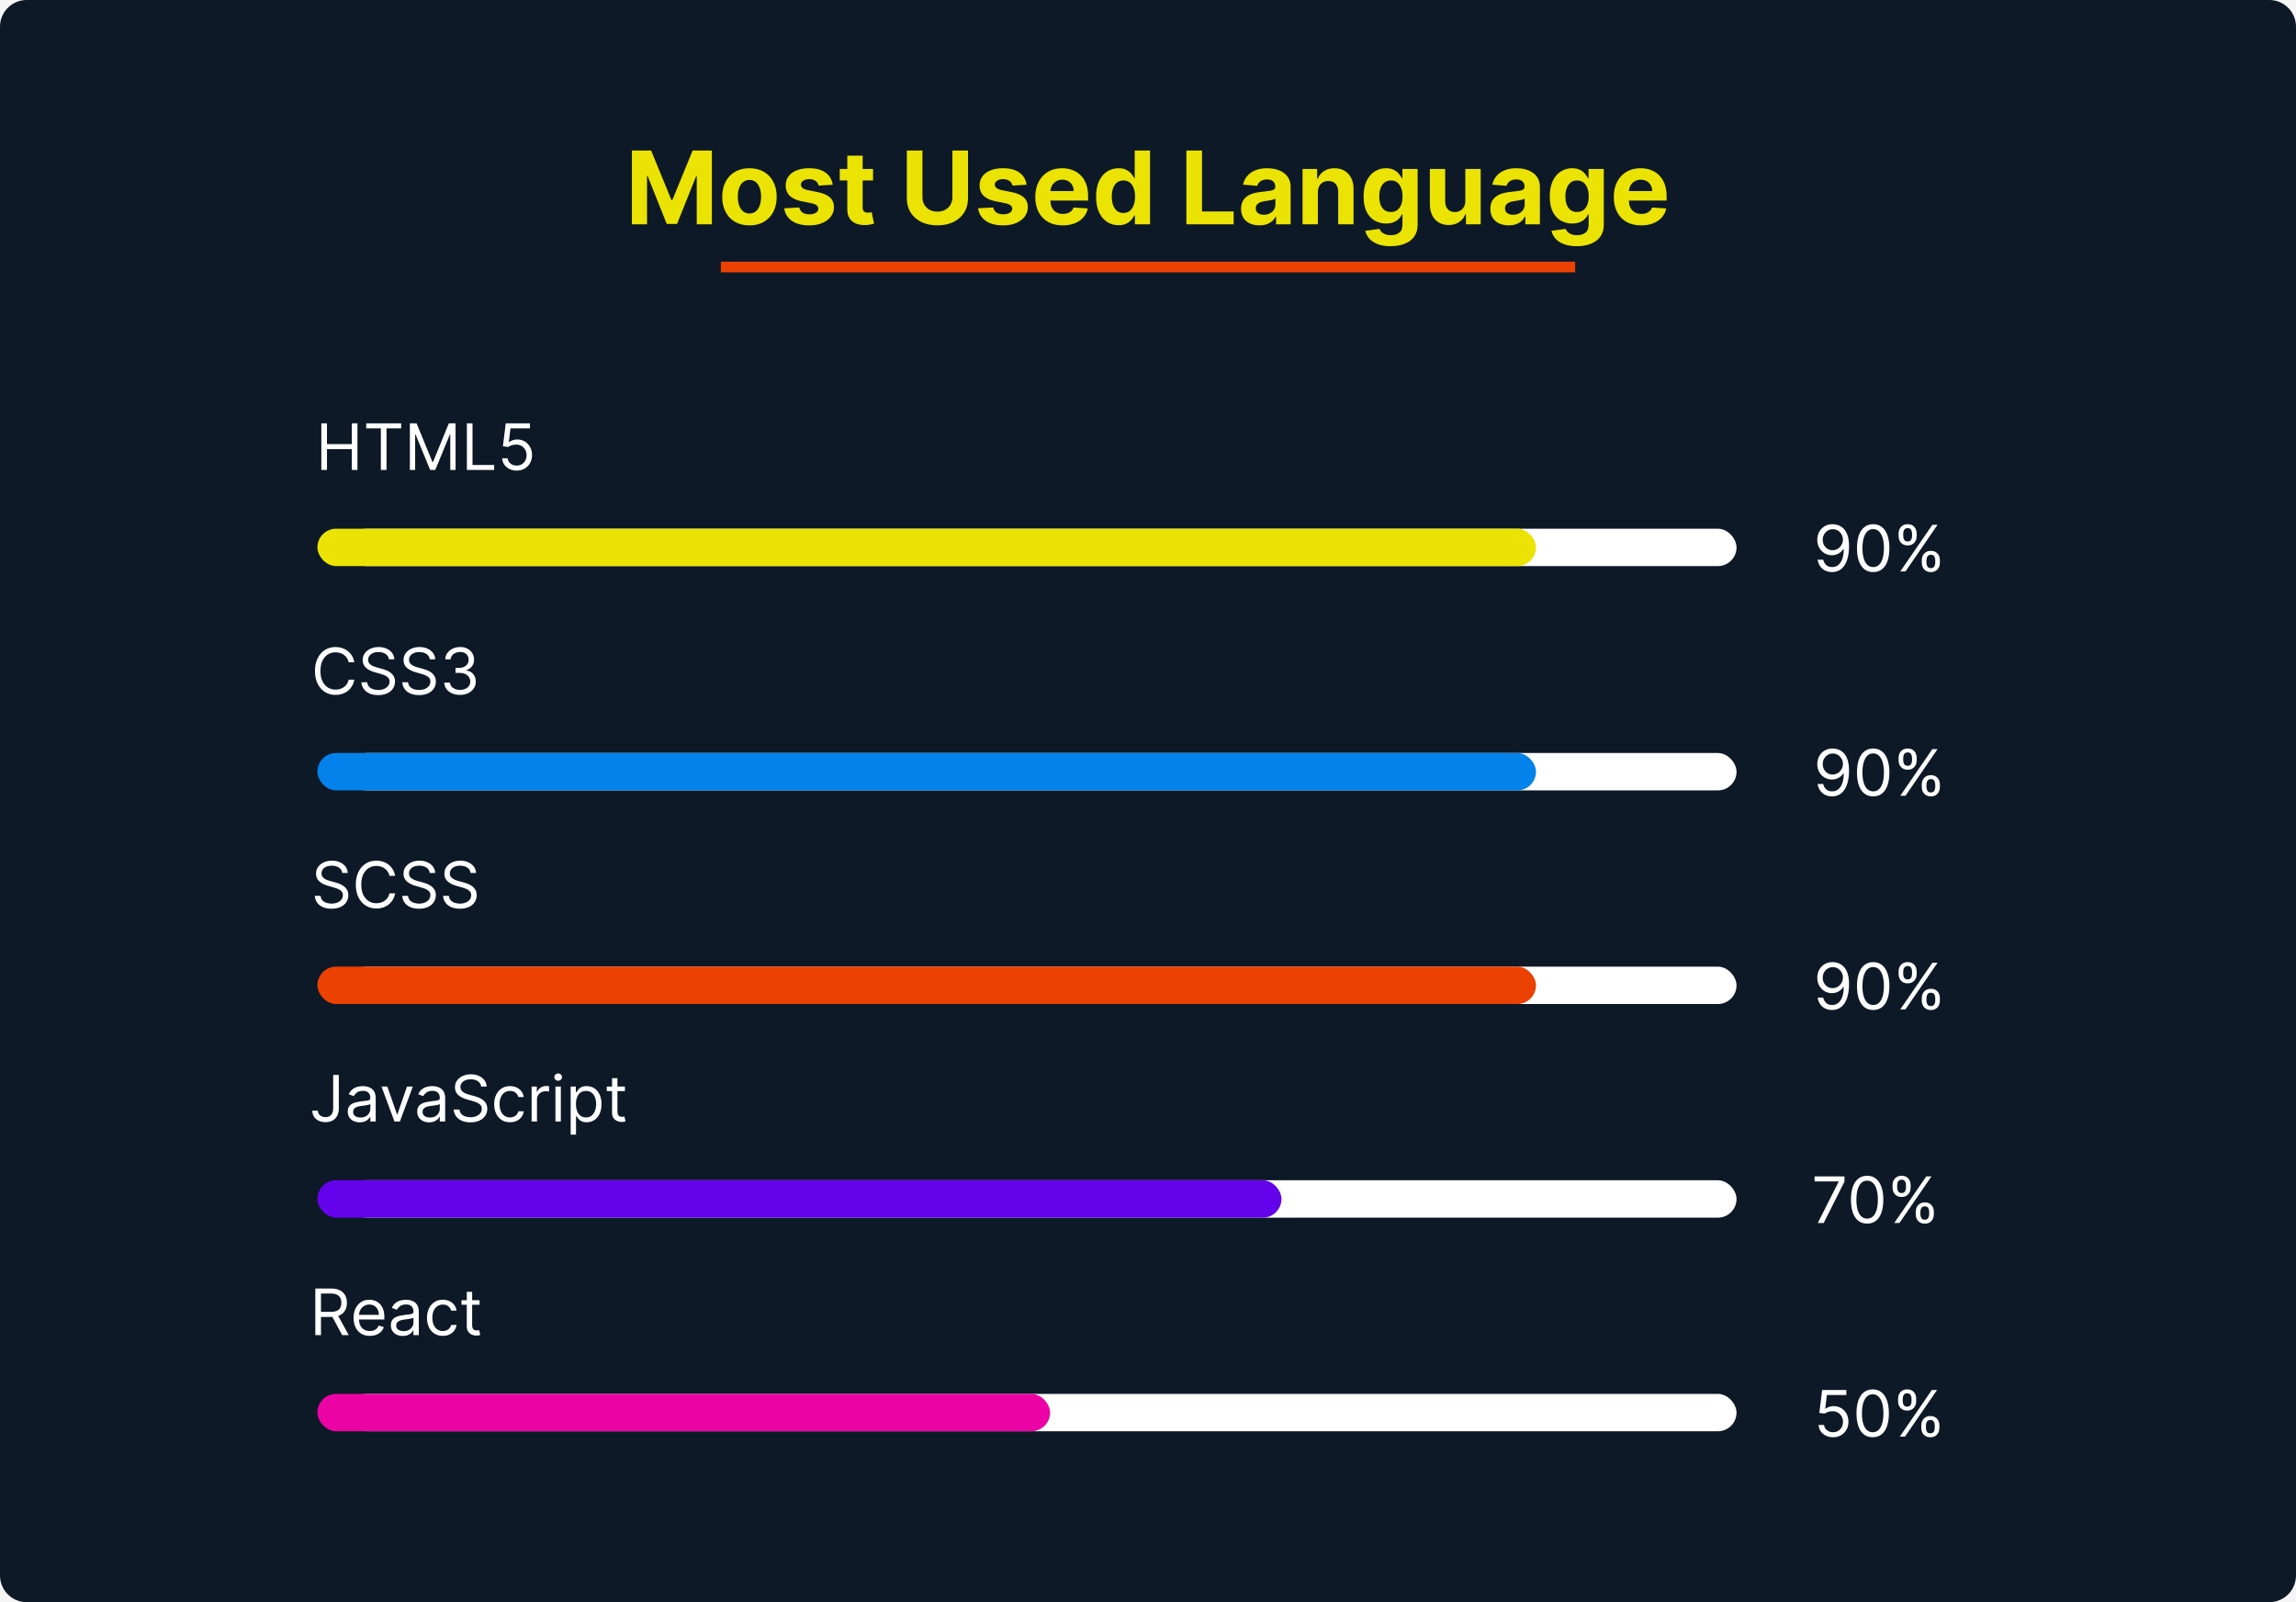 <svg width="430" height="300" viewBox="0 0 430 300" fill="none" xmlns="http://www.w3.org/2000/svg">
<rect width="430" height="300" fill="#F5F5F5"/>
<path d="M0 5C0 2.239 2.239 0 5 0H425C427.761 0 430 2.239 430 5V295C430 297.761 427.761 300 425 300H5C2.239 300 0 297.761 0 295V5Z" fill="#0D1927"/>
<path d="M118.344 28.182H121.947L125.752 37.466H125.914L129.719 28.182H133.322V42H130.488V33.006H130.374L126.798 41.932H124.868L121.292 32.972H121.177V42H118.344V28.182ZM140.358 42.202C139.31 42.202 138.403 41.98 137.639 41.534C136.879 41.085 136.292 40.459 135.878 39.659C135.464 38.854 135.257 37.92 135.257 36.859C135.257 35.788 135.464 34.852 135.878 34.052C136.292 33.247 136.879 32.621 137.639 32.176C138.403 31.726 139.31 31.501 140.358 31.501C141.406 31.501 142.31 31.726 143.07 32.176C143.835 32.621 144.424 33.247 144.838 34.052C145.252 34.852 145.459 35.788 145.459 36.859C145.459 37.92 145.252 38.854 144.838 39.659C144.424 40.459 143.835 41.085 143.07 41.534C142.31 41.98 141.406 42.202 140.358 42.202ZM140.371 39.976C140.848 39.976 141.246 39.841 141.566 39.571C141.885 39.297 142.126 38.923 142.288 38.451C142.454 37.979 142.537 37.441 142.537 36.838C142.537 36.236 142.454 35.698 142.288 35.226C142.126 34.754 141.885 34.38 141.566 34.106C141.246 33.831 140.848 33.694 140.371 33.694C139.89 33.694 139.485 33.831 139.157 34.106C138.833 34.38 138.588 34.754 138.421 35.226C138.259 35.698 138.179 36.236 138.179 36.838C138.179 37.441 138.259 37.979 138.421 38.451C138.588 38.923 138.833 39.297 139.157 39.571C139.485 39.841 139.89 39.976 140.371 39.976ZM155.951 34.592L153.319 34.754C153.274 34.529 153.177 34.326 153.029 34.146C152.881 33.962 152.685 33.816 152.442 33.708C152.204 33.595 151.918 33.539 151.585 33.539C151.14 33.539 150.764 33.633 150.458 33.822C150.152 34.007 150 34.254 150 34.565C150 34.812 150.099 35.021 150.296 35.192C150.494 35.363 150.834 35.5 151.315 35.604L153.191 35.981C154.199 36.188 154.95 36.521 155.445 36.98C155.939 37.439 156.187 38.042 156.187 38.788C156.187 39.468 155.987 40.064 155.586 40.576C155.19 41.089 154.646 41.489 153.953 41.777C153.265 42.061 152.471 42.202 151.572 42.202C150.2 42.202 149.107 41.917 148.293 41.346C147.483 40.77 147.008 39.987 146.869 38.998L149.696 38.849C149.781 39.267 149.988 39.587 150.317 39.807C150.645 40.023 151.066 40.131 151.578 40.131C152.082 40.131 152.487 40.034 152.793 39.841C153.103 39.643 153.261 39.389 153.265 39.078C153.261 38.818 153.15 38.604 152.935 38.438C152.719 38.267 152.386 38.136 151.936 38.046L150.141 37.689C149.129 37.486 148.376 37.135 147.881 36.636C147.391 36.137 147.146 35.5 147.146 34.727C147.146 34.061 147.325 33.487 147.685 33.006C148.05 32.525 148.56 32.154 149.217 31.893C149.878 31.632 150.652 31.501 151.538 31.501C152.847 31.501 153.877 31.778 154.628 32.331C155.384 32.885 155.825 33.638 155.951 34.592ZM163.509 31.636V33.795H157.268V31.636H163.509ZM158.685 29.153H161.559V38.815C161.559 39.081 161.6 39.288 161.681 39.436C161.762 39.58 161.874 39.681 162.018 39.74C162.166 39.798 162.337 39.827 162.531 39.827C162.666 39.827 162.801 39.816 162.936 39.794C163.07 39.767 163.174 39.746 163.246 39.733L163.698 41.872C163.554 41.917 163.352 41.968 163.091 42.027C162.83 42.09 162.513 42.128 162.139 42.142C161.447 42.169 160.839 42.077 160.318 41.865C159.8 41.654 159.398 41.325 159.11 40.88C158.822 40.435 158.68 39.872 158.685 39.193V29.153ZM178.368 28.182H181.29V37.156C181.29 38.163 181.049 39.045 180.568 39.8C180.091 40.556 179.423 41.145 178.564 41.568C177.705 41.986 176.704 42.196 175.561 42.196C174.414 42.196 173.411 41.986 172.552 41.568C171.693 41.145 171.025 40.556 170.548 39.8C170.071 39.045 169.833 38.163 169.833 37.156V28.182H172.754V36.906C172.754 37.432 172.869 37.9 173.098 38.309C173.332 38.719 173.661 39.04 174.084 39.274C174.506 39.508 174.999 39.625 175.561 39.625C176.128 39.625 176.62 39.508 177.039 39.274C177.462 39.04 177.788 38.719 178.017 38.309C178.251 37.9 178.368 37.432 178.368 36.906V28.182ZM192.262 34.592L189.631 34.754C189.586 34.529 189.489 34.326 189.341 34.146C189.192 33.962 188.996 33.816 188.754 33.708C188.515 33.595 188.23 33.539 187.897 33.539C187.451 33.539 187.076 33.633 186.77 33.822C186.464 34.007 186.311 34.254 186.311 34.565C186.311 34.812 186.41 35.021 186.608 35.192C186.806 35.363 187.145 35.5 187.627 35.604L189.502 35.981C190.51 36.188 191.261 36.521 191.756 36.98C192.251 37.439 192.498 38.042 192.498 38.788C192.498 39.468 192.298 40.064 191.898 40.576C191.502 41.089 190.958 41.489 190.265 41.777C189.577 42.061 188.783 42.202 187.883 42.202C186.511 42.202 185.418 41.917 184.604 41.346C183.794 40.77 183.32 39.987 183.18 38.998L186.007 38.849C186.093 39.267 186.3 39.587 186.628 39.807C186.957 40.023 187.377 40.131 187.89 40.131C188.394 40.131 188.799 40.034 189.104 39.841C189.415 39.643 189.572 39.389 189.577 39.078C189.572 38.818 189.462 38.604 189.246 38.438C189.03 38.267 188.697 38.136 188.248 38.046L186.453 37.689C185.441 37.486 184.687 37.135 184.192 36.636C183.702 36.137 183.457 35.5 183.457 34.727C183.457 34.061 183.637 33.487 183.997 33.006C184.361 32.525 184.872 32.154 185.528 31.893C186.19 31.632 186.963 31.501 187.849 31.501C189.158 31.501 190.188 31.778 190.94 32.331C191.695 32.885 192.136 33.638 192.262 34.592ZM199.031 42.202C197.965 42.202 197.047 41.986 196.278 41.555C195.514 41.118 194.924 40.502 194.511 39.706C194.097 38.905 193.89 37.959 193.89 36.865C193.89 35.799 194.097 34.864 194.511 34.059C194.924 33.253 195.507 32.626 196.258 32.176C197.014 31.726 197.9 31.501 198.916 31.501C199.6 31.501 200.237 31.612 200.826 31.832C201.42 32.048 201.937 32.374 202.378 32.81C202.823 33.247 203.169 33.795 203.417 34.457C203.664 35.113 203.788 35.883 203.788 36.764V37.554H195.037V35.772H201.082C201.082 35.358 200.992 34.992 200.812 34.673C200.632 34.353 200.383 34.104 200.063 33.924C199.749 33.739 199.382 33.647 198.964 33.647C198.527 33.647 198.141 33.748 197.803 33.951C197.47 34.149 197.209 34.416 197.021 34.754C196.832 35.086 196.735 35.458 196.73 35.867V37.56C196.73 38.073 196.825 38.516 197.014 38.89C197.207 39.263 197.479 39.551 197.83 39.753C198.181 39.956 198.597 40.057 199.078 40.057C199.398 40.057 199.69 40.012 199.956 39.922C200.221 39.832 200.448 39.697 200.637 39.517C200.826 39.337 200.97 39.117 201.069 38.856L203.727 39.031C203.592 39.67 203.316 40.228 202.897 40.705C202.483 41.177 201.948 41.546 201.291 41.811C200.639 42.072 199.886 42.202 199.031 42.202ZM209.483 42.169C208.695 42.169 207.982 41.966 207.344 41.561C206.709 41.152 206.206 40.552 205.832 39.76C205.463 38.964 205.279 37.988 205.279 36.832C205.279 35.644 205.47 34.657 205.853 33.87C206.235 33.078 206.743 32.486 207.377 32.095C208.016 31.699 208.716 31.501 209.476 31.501C210.056 31.501 210.54 31.6 210.926 31.798C211.318 31.992 211.633 32.235 211.871 32.527C212.114 32.815 212.298 33.098 212.424 33.377H212.512V28.182H215.38V42H212.546V40.34H212.424C212.289 40.628 212.098 40.914 211.851 41.197C211.608 41.476 211.291 41.708 210.899 41.892C210.513 42.077 210.04 42.169 209.483 42.169ZM210.393 39.881C210.857 39.881 211.248 39.755 211.567 39.504C211.891 39.247 212.139 38.89 212.31 38.431C212.485 37.972 212.573 37.434 212.573 36.818C212.573 36.202 212.487 35.667 212.316 35.212C212.145 34.758 211.898 34.407 211.574 34.16C211.25 33.912 210.857 33.789 210.393 33.789C209.921 33.789 209.523 33.917 209.199 34.173C208.875 34.43 208.63 34.785 208.464 35.239C208.297 35.694 208.214 36.22 208.214 36.818C208.214 37.421 208.297 37.954 208.464 38.417C208.635 38.876 208.88 39.236 209.199 39.497C209.523 39.753 209.921 39.881 210.393 39.881ZM222.194 42V28.182H225.116V39.591H231.04V42H222.194ZM235.876 42.196C235.214 42.196 234.625 42.081 234.108 41.852C233.591 41.618 233.181 41.274 232.88 40.819C232.583 40.36 232.435 39.789 232.435 39.105C232.435 38.53 232.54 38.046 232.752 37.655C232.963 37.264 233.251 36.949 233.615 36.71C233.98 36.472 234.394 36.292 234.857 36.17C235.325 36.049 235.815 35.964 236.328 35.914C236.931 35.851 237.416 35.793 237.785 35.739C238.154 35.68 238.422 35.595 238.588 35.482C238.754 35.37 238.838 35.203 238.838 34.983V34.943C238.838 34.515 238.703 34.184 238.433 33.951C238.167 33.717 237.79 33.6 237.299 33.6C236.782 33.6 236.371 33.715 236.065 33.944C235.759 34.169 235.556 34.452 235.457 34.794L232.799 34.578C232.934 33.948 233.199 33.404 233.595 32.945C233.991 32.482 234.502 32.127 235.127 31.879C235.757 31.627 236.485 31.501 237.313 31.501C237.889 31.501 238.44 31.569 238.966 31.704C239.497 31.839 239.967 32.048 240.376 32.331C240.79 32.615 241.116 32.979 241.354 33.424C241.593 33.865 241.712 34.394 241.712 35.01V42H238.986V40.563H238.905C238.739 40.887 238.516 41.172 238.237 41.42C237.958 41.663 237.623 41.854 237.232 41.993C236.841 42.128 236.388 42.196 235.876 42.196ZM236.699 40.212C237.122 40.212 237.495 40.129 237.819 39.962C238.143 39.791 238.397 39.562 238.581 39.274C238.766 38.986 238.858 38.66 238.858 38.296V37.196C238.768 37.255 238.644 37.309 238.487 37.358C238.334 37.403 238.161 37.446 237.967 37.486C237.774 37.522 237.58 37.556 237.387 37.587C237.194 37.614 237.018 37.639 236.861 37.662C236.523 37.711 236.229 37.79 235.977 37.898C235.725 38.006 235.529 38.152 235.39 38.336C235.25 38.516 235.181 38.741 235.181 39.011C235.181 39.402 235.322 39.702 235.606 39.908C235.894 40.111 236.258 40.212 236.699 40.212ZM246.816 36.008V42H243.942V31.636H246.681V33.465H246.803C247.032 32.862 247.417 32.385 247.956 32.034C248.496 31.679 249.151 31.501 249.92 31.501C250.64 31.501 251.267 31.659 251.802 31.974C252.338 32.289 252.754 32.738 253.051 33.323C253.347 33.903 253.496 34.596 253.496 35.401V42H250.622V35.914C250.626 35.28 250.464 34.785 250.136 34.43C249.807 34.07 249.355 33.89 248.78 33.89C248.393 33.89 248.051 33.973 247.754 34.14C247.462 34.306 247.232 34.549 247.066 34.868C246.904 35.183 246.821 35.563 246.816 36.008ZM260.43 46.102C259.499 46.102 258.701 45.974 258.035 45.718C257.374 45.466 256.848 45.122 256.456 44.685C256.065 44.249 255.811 43.759 255.694 43.215L258.352 42.857C258.433 43.064 258.561 43.257 258.737 43.437C258.912 43.617 259.144 43.761 259.432 43.869C259.724 43.981 260.079 44.038 260.498 44.038C261.123 44.038 261.638 43.885 262.043 43.579C262.452 43.278 262.657 42.771 262.657 42.061V40.165H262.535C262.409 40.453 262.221 40.725 261.969 40.981C261.717 41.238 261.393 41.447 260.997 41.609C260.601 41.771 260.129 41.852 259.58 41.852C258.802 41.852 258.094 41.672 257.455 41.312C256.821 40.947 256.315 40.392 255.937 39.645C255.563 38.894 255.377 37.945 255.377 36.798C255.377 35.624 255.568 34.643 255.95 33.856C256.333 33.069 256.841 32.48 257.475 32.088C258.114 31.697 258.813 31.501 259.573 31.501C260.154 31.501 260.639 31.6 261.031 31.798C261.422 31.992 261.737 32.235 261.975 32.527C262.218 32.815 262.405 33.098 262.535 33.377H262.643V31.636H265.497V42.101C265.497 42.983 265.282 43.721 264.85 44.314C264.418 44.908 263.82 45.353 263.055 45.65C262.295 45.952 261.42 46.102 260.43 46.102ZM260.491 39.693C260.954 39.693 261.346 39.578 261.665 39.348C261.989 39.114 262.236 38.782 262.407 38.35C262.583 37.913 262.67 37.392 262.67 36.784C262.67 36.177 262.585 35.651 262.414 35.206C262.243 34.756 261.996 34.407 261.672 34.16C261.348 33.912 260.954 33.789 260.491 33.789C260.019 33.789 259.621 33.917 259.297 34.173C258.973 34.425 258.728 34.776 258.561 35.226C258.395 35.676 258.312 36.195 258.312 36.784C258.312 37.383 258.395 37.9 258.561 38.336C258.732 38.768 258.977 39.103 259.297 39.342C259.621 39.575 260.019 39.693 260.491 39.693ZM274.431 37.587V31.636H277.305V42H274.545V40.117H274.437C274.204 40.725 273.814 41.213 273.27 41.582C272.73 41.95 272.071 42.135 271.293 42.135C270.601 42.135 269.991 41.977 269.465 41.663C268.938 41.348 268.527 40.9 268.23 40.32C267.938 39.74 267.789 39.045 267.785 38.235V31.636H270.659V37.722C270.664 38.334 270.828 38.818 271.152 39.173C271.475 39.528 271.909 39.706 272.454 39.706C272.8 39.706 273.124 39.627 273.425 39.47C273.727 39.308 273.97 39.069 274.154 38.755C274.343 38.44 274.435 38.051 274.431 37.587ZM282.559 42.196C281.898 42.196 281.309 42.081 280.792 41.852C280.274 41.618 279.865 41.274 279.564 40.819C279.267 40.36 279.118 39.789 279.118 39.105C279.118 38.53 279.224 38.046 279.435 37.655C279.647 37.264 279.935 36.949 280.299 36.71C280.663 36.472 281.077 36.292 281.54 36.17C282.008 36.049 282.499 35.964 283.011 35.914C283.614 35.851 284.1 35.793 284.469 35.739C284.838 35.68 285.105 35.595 285.272 35.482C285.438 35.37 285.521 35.203 285.521 34.983V34.943C285.521 34.515 285.386 34.184 285.116 33.951C284.851 33.717 284.473 33.6 283.983 33.6C283.466 33.6 283.054 33.715 282.748 33.944C282.442 34.169 282.24 34.452 282.141 34.794L279.483 34.578C279.618 33.948 279.883 33.404 280.279 32.945C280.675 32.482 281.185 32.127 281.81 31.879C282.44 31.627 283.169 31.501 283.996 31.501C284.572 31.501 285.123 31.569 285.65 31.704C286.18 31.839 286.65 32.048 287.06 32.331C287.473 32.615 287.8 32.979 288.038 33.424C288.276 33.865 288.396 34.394 288.396 35.01V42H285.67V40.563H285.589C285.422 40.887 285.2 41.172 284.921 41.42C284.642 41.663 284.307 41.854 283.915 41.993C283.524 42.128 283.072 42.196 282.559 42.196ZM283.382 40.212C283.805 40.212 284.179 40.129 284.502 39.962C284.826 39.791 285.08 39.562 285.265 39.274C285.449 38.986 285.542 38.66 285.542 38.296V37.196C285.452 37.255 285.328 37.309 285.17 37.358C285.018 37.403 284.844 37.446 284.651 37.486C284.458 37.522 284.264 37.556 284.071 37.587C283.877 37.614 283.702 37.639 283.544 37.662C283.207 37.711 282.912 37.79 282.661 37.898C282.409 38.006 282.213 38.152 282.074 38.336C281.934 38.516 281.864 38.741 281.864 39.011C281.864 39.402 282.006 39.702 282.289 39.908C282.577 40.111 282.942 40.212 283.382 40.212ZM295.295 46.102C294.363 46.102 293.565 45.974 292.899 45.718C292.238 45.466 291.712 45.122 291.32 44.685C290.929 44.249 290.675 43.759 290.558 43.215L293.216 42.857C293.297 43.064 293.426 43.257 293.601 43.437C293.776 43.617 294.008 43.761 294.296 43.869C294.588 43.981 294.944 44.038 295.362 44.038C295.987 44.038 296.502 43.885 296.907 43.579C297.316 43.278 297.521 42.771 297.521 42.061V40.165H297.4C297.274 40.453 297.085 40.725 296.833 40.981C296.581 41.238 296.257 41.447 295.861 41.609C295.465 41.771 294.993 41.852 294.444 41.852C293.666 41.852 292.958 41.672 292.319 41.312C291.685 40.947 291.179 40.392 290.801 39.645C290.428 38.894 290.241 37.945 290.241 36.798C290.241 35.624 290.432 34.643 290.814 33.856C291.197 33.069 291.705 32.48 292.339 32.088C292.978 31.697 293.677 31.501 294.438 31.501C295.018 31.501 295.504 31.6 295.895 31.798C296.286 31.992 296.601 32.235 296.84 32.527C297.083 32.815 297.269 33.098 297.4 33.377H297.508V31.636H300.362V42.101C300.362 42.983 300.146 43.721 299.714 44.314C299.282 44.908 298.684 45.353 297.919 45.65C297.159 45.952 296.284 46.102 295.295 46.102ZM295.355 39.693C295.819 39.693 296.21 39.578 296.529 39.348C296.853 39.114 297.101 38.782 297.271 38.35C297.447 37.913 297.535 37.392 297.535 36.784C297.535 36.177 297.449 35.651 297.278 35.206C297.107 34.756 296.86 34.407 296.536 34.16C296.212 33.912 295.819 33.789 295.355 33.789C294.883 33.789 294.485 33.917 294.161 34.173C293.837 34.425 293.592 34.776 293.426 35.226C293.259 35.676 293.176 36.195 293.176 36.784C293.176 37.383 293.259 37.9 293.426 38.336C293.597 38.768 293.842 39.103 294.161 39.342C294.485 39.575 294.883 39.693 295.355 39.693ZM307.372 42.202C306.306 42.202 305.388 41.986 304.619 41.555C303.854 41.118 303.265 40.502 302.851 39.706C302.438 38.905 302.231 37.959 302.231 36.865C302.231 35.799 302.438 34.864 302.851 34.059C303.265 33.253 303.848 32.626 304.599 32.176C305.355 31.726 306.241 31.501 307.257 31.501C307.941 31.501 308.577 31.612 309.167 31.832C309.76 32.048 310.278 32.374 310.719 32.81C311.164 33.247 311.51 33.795 311.758 34.457C312.005 35.113 312.129 35.883 312.129 36.764V37.554H303.378V35.772H309.423C309.423 35.358 309.333 34.992 309.153 34.673C308.973 34.353 308.724 34.104 308.404 33.924C308.089 33.739 307.723 33.647 307.305 33.647C306.868 33.647 306.481 33.748 306.144 33.951C305.811 34.149 305.55 34.416 305.361 34.754C305.172 35.086 305.076 35.458 305.071 35.867V37.56C305.071 38.073 305.166 38.516 305.355 38.89C305.548 39.263 305.82 39.551 306.171 39.753C306.522 39.956 306.938 40.057 307.419 40.057C307.739 40.057 308.031 40.012 308.296 39.922C308.562 39.832 308.789 39.697 308.978 39.517C309.167 39.337 309.311 39.117 309.41 38.856L312.068 39.031C311.933 39.67 311.656 40.228 311.238 40.705C310.824 41.177 310.289 41.546 309.632 41.811C308.98 42.072 308.227 42.202 307.372 42.202Z" fill="#EBE303"/>
<path d="M343.257 98.153C343.615 98.156 343.973 98.224 344.331 98.358C344.689 98.492 345.016 98.713 345.311 99.023C345.607 99.329 345.844 99.749 346.023 100.28C346.202 100.811 346.291 101.477 346.291 102.278C346.291 103.054 346.217 103.743 346.07 104.345C345.925 104.945 345.714 105.45 345.439 105.862C345.166 106.274 344.834 106.587 344.442 106.8C344.053 107.013 343.612 107.119 343.121 107.119C342.632 107.119 342.196 107.023 341.812 106.83C341.432 106.634 341.119 106.362 340.875 106.016C340.633 105.666 340.479 105.261 340.41 104.801H341.45C341.544 105.202 341.73 105.533 342.008 105.794C342.29 106.053 342.66 106.182 343.121 106.182C343.794 106.182 344.325 105.888 344.714 105.3C345.107 104.712 345.303 103.881 345.303 102.807H345.234C345.075 103.045 344.886 103.251 344.668 103.425C344.449 103.598 344.206 103.732 343.939 103.825C343.672 103.919 343.388 103.966 343.087 103.966C342.587 103.966 342.128 103.842 341.71 103.595C341.295 103.345 340.963 103.003 340.713 102.568C340.466 102.131 340.342 101.631 340.342 101.068C340.342 100.534 340.462 100.045 340.7 99.602C340.942 99.156 341.28 98.801 341.714 98.537C342.152 98.273 342.666 98.145 343.257 98.153ZM343.257 99.091C342.899 99.091 342.577 99.18 342.29 99.359C342.006 99.535 341.78 99.774 341.612 100.075C341.447 100.374 341.365 100.705 341.365 101.068C341.365 101.432 341.445 101.763 341.604 102.061C341.766 102.357 341.986 102.592 342.264 102.768C342.545 102.942 342.865 103.028 343.223 103.028C343.493 103.028 343.744 102.976 343.977 102.871C344.21 102.763 344.413 102.616 344.587 102.432C344.763 102.244 344.901 102.033 345 101.797C345.099 101.558 345.149 101.31 345.149 101.051C345.149 100.71 345.067 100.391 344.902 100.092C344.74 99.794 344.516 99.553 344.229 99.368C343.945 99.183 343.621 99.091 343.257 99.091ZM350.814 107.119C350.171 107.119 349.625 106.945 349.173 106.595C348.721 106.243 348.376 105.733 348.137 105.065C347.899 104.395 347.779 103.585 347.779 102.636C347.779 101.693 347.899 100.888 348.137 100.22C348.379 99.55 348.725 99.038 349.177 98.686C349.632 98.331 350.177 98.153 350.814 98.153C351.45 98.153 351.994 98.331 352.446 98.686C352.9 99.038 353.247 99.55 353.485 100.22C353.727 100.888 353.848 101.693 353.848 102.636C353.848 103.585 353.728 104.395 353.49 105.065C353.251 105.733 352.906 106.243 352.454 106.595C352.002 106.945 351.456 107.119 350.814 107.119ZM350.814 106.182C351.45 106.182 351.944 105.875 352.296 105.261C352.649 104.648 352.825 103.773 352.825 102.636C352.825 101.881 352.744 101.237 352.582 100.706C352.423 100.175 352.193 99.77 351.892 99.492C351.593 99.213 351.234 99.074 350.814 99.074C350.183 99.074 349.69 99.385 349.335 100.007C348.98 100.626 348.802 101.503 348.802 102.636C348.802 103.392 348.882 104.034 349.041 104.562C349.2 105.091 349.429 105.493 349.727 105.768C350.028 106.044 350.39 106.182 350.814 106.182ZM359.916 105.364V104.903C359.916 104.585 359.981 104.294 360.112 104.03C360.245 103.763 360.439 103.55 360.691 103.391C360.947 103.229 361.257 103.148 361.62 103.148C361.99 103.148 362.299 103.229 362.549 103.391C362.799 103.55 362.988 103.763 363.116 104.03C363.244 104.294 363.308 104.585 363.308 104.903V105.364C363.308 105.682 363.243 105.974 363.112 106.241C362.984 106.506 362.794 106.719 362.541 106.881C362.291 107.04 361.984 107.119 361.62 107.119C361.251 107.119 360.94 107.04 360.687 106.881C360.434 106.719 360.243 106.506 360.112 106.241C359.981 105.974 359.916 105.682 359.916 105.364ZM360.785 104.903V105.364C360.785 105.628 360.848 105.865 360.973 106.075C361.098 106.283 361.314 106.386 361.62 106.386C361.919 106.386 362.129 106.283 362.251 106.075C362.376 105.865 362.439 105.628 362.439 105.364V104.903C362.439 104.639 362.379 104.403 362.26 104.196C362.14 103.986 361.927 103.881 361.62 103.881C361.322 103.881 361.108 103.986 360.977 104.196C360.849 104.403 360.785 104.639 360.785 104.903ZM355.569 100.369V99.909C355.569 99.591 355.635 99.3 355.765 99.035C355.899 98.769 356.092 98.555 356.345 98.396C356.6 98.234 356.91 98.153 357.274 98.153C357.643 98.153 357.953 98.234 358.203 98.396C358.453 98.555 358.642 98.769 358.77 99.035C358.897 99.3 358.961 99.591 358.961 99.909V100.369C358.961 100.687 358.896 100.98 358.765 101.247C358.637 101.511 358.447 101.724 358.194 101.886C357.944 102.045 357.637 102.125 357.274 102.125C356.904 102.125 356.593 102.045 356.341 101.886C356.088 101.724 355.896 101.511 355.765 101.247C355.635 100.98 355.569 100.687 355.569 100.369ZM356.439 99.909V100.369C356.439 100.634 356.501 100.871 356.626 101.081C356.751 101.288 356.967 101.392 357.274 101.392C357.572 101.392 357.782 101.288 357.904 101.081C358.029 100.871 358.092 100.634 358.092 100.369V99.909C358.092 99.645 358.032 99.409 357.913 99.202C357.794 98.992 357.581 98.886 357.274 98.886C356.975 98.886 356.761 98.992 356.63 99.202C356.502 99.409 356.439 99.645 356.439 99.909ZM355.893 107L361.893 98.273H362.865L356.865 107H355.893Z" fill="white"/>
<path d="M60.18 88V79.273H61.237V83.159H65.891V79.273H66.947V88H65.891V84.097H61.237V88H60.18ZM68.586 80.21V79.273H75.131V80.21H72.387V88H71.33V80.21H68.586ZM76.762 79.273H78.024L80.99 86.517H81.092L84.058 79.273H85.319V88H84.331V81.369H84.245L81.518 88H80.564L77.836 81.369H77.751V88H76.762V79.273ZM87.438 88V79.273H88.495V87.062H92.552V88H87.438ZM96.762 88.119C96.262 88.119 95.812 88.02 95.411 87.821C95.011 87.622 94.689 87.349 94.448 87.003C94.207 86.656 94.075 86.261 94.052 85.818H95.075C95.114 86.213 95.293 86.54 95.611 86.798C95.932 87.054 96.316 87.182 96.762 87.182C97.12 87.182 97.438 87.098 97.716 86.93C97.998 86.763 98.218 86.533 98.377 86.24C98.539 85.945 98.62 85.611 98.62 85.239C98.62 84.858 98.536 84.519 98.368 84.22C98.204 83.919 97.977 83.682 97.687 83.508C97.397 83.335 97.066 83.247 96.694 83.244C96.427 83.242 96.153 83.283 95.871 83.368C95.59 83.45 95.359 83.557 95.177 83.688L94.188 83.568L94.716 79.273H99.251V80.21H95.603L95.296 82.784H95.347C95.526 82.642 95.751 82.524 96.02 82.43C96.29 82.337 96.572 82.29 96.864 82.29C97.398 82.29 97.874 82.418 98.292 82.673C98.712 82.926 99.042 83.273 99.28 83.713C99.522 84.153 99.643 84.656 99.643 85.222C99.643 85.778 99.518 86.276 99.268 86.713C99.02 87.148 98.68 87.492 98.245 87.744C97.81 87.994 97.316 88.119 96.762 88.119Z" fill="white"/>
<rect x="65.222" y="99" width="260" height="7" rx="3.5" fill="white"/>
<rect x="59.444" y="99" width="228.222" height="7" rx="3.5" fill="#EBE303"/>
<path d="M343.257 140.153C343.615 140.156 343.973 140.224 344.331 140.358C344.689 140.491 345.016 140.713 345.311 141.023C345.607 141.33 345.844 141.749 346.023 142.28C346.202 142.811 346.291 143.477 346.291 144.278C346.291 145.054 346.217 145.743 346.07 146.345C345.925 146.945 345.714 147.45 345.439 147.862C345.166 148.274 344.834 148.587 344.442 148.8C344.053 149.013 343.612 149.119 343.121 149.119C342.632 149.119 342.196 149.023 341.812 148.83C341.432 148.634 341.119 148.362 340.875 148.016C340.634 147.666 340.479 147.261 340.41 146.801H341.45C341.544 147.202 341.73 147.533 342.009 147.794C342.29 148.053 342.66 148.182 343.121 148.182C343.794 148.182 344.325 147.888 344.714 147.3C345.107 146.712 345.303 145.881 345.303 144.807H345.234C345.075 145.045 344.886 145.251 344.668 145.425C344.449 145.598 344.206 145.732 343.939 145.825C343.672 145.919 343.388 145.966 343.087 145.966C342.587 145.966 342.128 145.842 341.71 145.595C341.295 145.345 340.963 145.003 340.713 144.568C340.466 144.131 340.342 143.631 340.342 143.068C340.342 142.534 340.462 142.045 340.7 141.602C340.942 141.156 341.28 140.801 341.714 140.537C342.152 140.273 342.666 140.145 343.257 140.153ZM343.257 141.091C342.899 141.091 342.577 141.18 342.29 141.359C342.006 141.536 341.78 141.774 341.612 142.075C341.447 142.374 341.365 142.705 341.365 143.068C341.365 143.432 341.445 143.763 341.604 144.061C341.766 144.357 341.986 144.592 342.264 144.768C342.545 144.942 342.865 145.028 343.223 145.028C343.493 145.028 343.744 144.976 343.977 144.871C344.21 144.763 344.413 144.616 344.587 144.432C344.763 144.244 344.901 144.033 345 143.797C345.099 143.558 345.149 143.31 345.149 143.051C345.149 142.71 345.067 142.391 344.902 142.092C344.74 141.794 344.516 141.553 344.229 141.368C343.945 141.183 343.621 141.091 343.257 141.091ZM350.814 149.119C350.172 149.119 349.625 148.945 349.173 148.595C348.721 148.243 348.376 147.733 348.137 147.065C347.899 146.395 347.779 145.585 347.779 144.636C347.779 143.693 347.899 142.888 348.137 142.22C348.379 141.55 348.725 141.038 349.177 140.686C349.632 140.331 350.177 140.153 350.814 140.153C351.45 140.153 351.994 140.331 352.446 140.686C352.9 141.038 353.247 141.55 353.485 142.22C353.727 142.888 353.848 143.693 353.848 144.636C353.848 145.585 353.728 146.395 353.49 147.065C353.251 147.733 352.906 148.243 352.454 148.595C352.002 148.945 351.456 149.119 350.814 149.119ZM350.814 148.182C351.45 148.182 351.944 147.875 352.297 147.261C352.649 146.648 352.825 145.773 352.825 144.636C352.825 143.881 352.744 143.237 352.582 142.706C352.423 142.175 352.193 141.77 351.892 141.491C351.593 141.213 351.234 141.074 350.814 141.074C350.183 141.074 349.69 141.385 349.335 142.007C348.98 142.626 348.802 143.503 348.802 144.636C348.802 145.392 348.882 146.034 349.041 146.562C349.2 147.091 349.429 147.493 349.727 147.768C350.028 148.044 350.39 148.182 350.814 148.182ZM359.916 147.364V146.903C359.916 146.585 359.981 146.294 360.112 146.03C360.245 145.763 360.439 145.55 360.691 145.391C360.947 145.229 361.257 145.148 361.62 145.148C361.99 145.148 362.299 145.229 362.549 145.391C362.799 145.55 362.988 145.763 363.116 146.03C363.244 146.294 363.308 146.585 363.308 146.903V147.364C363.308 147.682 363.243 147.974 363.112 148.241C362.984 148.506 362.794 148.719 362.541 148.881C362.291 149.04 361.984 149.119 361.62 149.119C361.251 149.119 360.94 149.04 360.687 148.881C360.434 148.719 360.243 148.506 360.112 148.241C359.981 147.974 359.916 147.682 359.916 147.364ZM360.785 146.903V147.364C360.785 147.628 360.848 147.865 360.973 148.075C361.098 148.283 361.314 148.386 361.62 148.386C361.919 148.386 362.129 148.283 362.251 148.075C362.376 147.865 362.439 147.628 362.439 147.364V146.903C362.439 146.639 362.379 146.403 362.26 146.196C362.14 145.986 361.927 145.881 361.62 145.881C361.322 145.881 361.108 145.986 360.977 146.196C360.849 146.403 360.785 146.639 360.785 146.903ZM355.569 142.369V141.909C355.569 141.591 355.635 141.3 355.765 141.036C355.899 140.768 356.092 140.555 356.345 140.396C356.6 140.234 356.91 140.153 357.274 140.153C357.643 140.153 357.953 140.234 358.203 140.396C358.453 140.555 358.642 140.768 358.77 141.036C358.897 141.3 358.961 141.591 358.961 141.909V142.369C358.961 142.687 358.896 142.98 358.765 143.247C358.637 143.511 358.447 143.724 358.194 143.886C357.944 144.045 357.637 144.125 357.274 144.125C356.904 144.125 356.593 144.045 356.341 143.886C356.088 143.724 355.896 143.511 355.765 143.247C355.635 142.98 355.569 142.687 355.569 142.369ZM356.439 141.909V142.369C356.439 142.634 356.501 142.871 356.626 143.081C356.751 143.288 356.967 143.392 357.274 143.392C357.572 143.392 357.782 143.288 357.904 143.081C358.029 142.871 358.092 142.634 358.092 142.369V141.909C358.092 141.645 358.032 141.409 357.913 141.202C357.794 140.991 357.581 140.886 357.274 140.886C356.975 140.886 356.761 140.991 356.63 141.202C356.502 141.409 356.439 141.645 356.439 141.909ZM355.893 149L361.893 140.273H362.865L356.865 149H355.893Z" fill="white"/>
<path d="M66.353 124H65.296C65.233 123.696 65.124 123.429 64.968 123.199C64.814 122.969 64.627 122.776 64.405 122.619C64.187 122.46 63.944 122.341 63.677 122.261C63.41 122.182 63.131 122.142 62.841 122.142C62.313 122.142 61.834 122.276 61.405 122.543C60.979 122.81 60.64 123.203 60.387 123.723C60.137 124.243 60.012 124.881 60.012 125.636C60.012 126.392 60.137 127.03 60.387 127.55C60.64 128.07 60.979 128.463 61.405 128.73C61.834 128.997 62.313 129.131 62.841 129.131C63.131 129.131 63.41 129.091 63.677 129.011C63.944 128.932 64.187 128.814 64.405 128.658C64.627 128.499 64.814 128.304 64.968 128.074C65.124 127.841 65.233 127.574 65.296 127.273H66.353C66.273 127.719 66.128 128.118 65.918 128.47C65.708 128.822 65.447 129.122 65.134 129.369C64.822 129.614 64.471 129.8 64.082 129.928C63.695 130.055 63.282 130.119 62.841 130.119C62.097 130.119 61.435 129.938 60.856 129.574C60.276 129.21 59.82 128.693 59.488 128.023C59.155 127.352 58.989 126.557 58.989 125.636C58.989 124.716 59.155 123.92 59.488 123.25C59.82 122.58 60.276 122.062 60.856 121.699C61.435 121.335 62.097 121.153 62.841 121.153C63.282 121.153 63.695 121.217 64.082 121.345C64.471 121.473 64.822 121.661 65.134 121.908C65.447 122.152 65.708 122.45 65.918 122.803C66.128 123.152 66.273 123.551 66.353 124ZM72.833 123.455C72.782 123.023 72.575 122.688 72.211 122.449C71.847 122.21 71.401 122.091 70.873 122.091C70.487 122.091 70.149 122.153 69.859 122.278C69.572 122.403 69.347 122.575 69.186 122.794C69.026 123.013 68.947 123.261 68.947 123.54C68.947 123.773 69.002 123.973 69.113 124.141C69.227 124.305 69.372 124.443 69.548 124.554C69.724 124.662 69.909 124.751 70.102 124.822C70.295 124.891 70.472 124.946 70.634 124.989L71.521 125.227C71.748 125.287 72.001 125.369 72.279 125.474C72.561 125.58 72.829 125.723 73.085 125.905C73.343 126.084 73.556 126.314 73.724 126.595C73.891 126.876 73.975 127.222 73.975 127.631C73.975 128.102 73.852 128.528 73.605 128.909C73.36 129.29 73.002 129.592 72.531 129.817C72.062 130.041 71.492 130.153 70.822 130.153C70.197 130.153 69.656 130.053 69.198 129.851C68.744 129.649 68.386 129.368 68.124 129.007C67.866 128.646 67.72 128.227 67.686 127.75H68.776C68.805 128.08 68.916 128.352 69.109 128.568C69.305 128.781 69.552 128.94 69.85 129.045C70.151 129.148 70.475 129.199 70.822 129.199C71.225 129.199 71.588 129.134 71.909 129.003C72.23 128.869 72.484 128.685 72.671 128.449C72.859 128.21 72.953 127.932 72.953 127.614C72.953 127.324 72.872 127.088 72.71 126.906C72.548 126.724 72.335 126.577 72.07 126.463C71.806 126.349 71.521 126.25 71.214 126.165L70.14 125.858C69.458 125.662 68.918 125.382 68.521 125.018C68.123 124.655 67.924 124.179 67.924 123.591C67.924 123.102 68.056 122.676 68.32 122.312C68.588 121.946 68.945 121.662 69.394 121.46C69.846 121.256 70.35 121.153 70.907 121.153C71.47 121.153 71.97 121.254 72.407 121.456C72.845 121.655 73.191 121.928 73.447 122.274C73.705 122.621 73.842 123.014 73.856 123.455H72.833ZM80.486 123.455C80.434 123.023 80.227 122.688 79.863 122.449C79.5 122.21 79.054 122.091 78.525 122.091C78.139 122.091 77.801 122.153 77.511 122.278C77.224 122.403 77 122.575 76.838 122.794C76.679 123.013 76.599 123.261 76.599 123.54C76.599 123.773 76.655 123.973 76.765 124.141C76.879 124.305 77.024 124.443 77.2 124.554C77.376 124.662 77.561 124.751 77.754 124.822C77.947 124.891 78.125 124.946 78.287 124.989L79.173 125.227C79.4 125.287 79.653 125.369 79.932 125.474C80.213 125.58 80.481 125.723 80.737 125.905C80.996 126.084 81.209 126.314 81.376 126.595C81.544 126.876 81.628 127.222 81.628 127.631C81.628 128.102 81.504 128.528 81.257 128.909C81.013 129.29 80.655 129.592 80.183 129.817C79.714 130.041 79.145 130.153 78.474 130.153C77.849 130.153 77.308 130.053 76.851 129.851C76.396 129.649 76.038 129.368 75.777 129.007C75.518 128.646 75.372 128.227 75.338 127.75H76.429C76.457 128.08 76.568 128.352 76.761 128.568C76.957 128.781 77.204 128.94 77.503 129.045C77.804 129.148 78.128 129.199 78.474 129.199C78.878 129.199 79.24 129.134 79.561 129.003C79.882 128.869 80.136 128.685 80.324 128.449C80.511 128.21 80.605 127.932 80.605 127.614C80.605 127.324 80.524 127.088 80.362 126.906C80.2 126.724 79.987 126.577 79.723 126.463C79.459 126.349 79.173 126.25 78.866 126.165L77.792 125.858C77.111 125.662 76.571 125.382 76.173 125.018C75.775 124.655 75.576 124.179 75.576 123.591C75.576 123.102 75.709 122.676 75.973 122.312C76.24 121.946 76.598 121.662 77.047 121.46C77.498 121.256 78.003 121.153 78.559 121.153C79.122 121.153 79.622 121.254 80.059 121.456C80.497 121.655 80.844 121.928 81.099 122.274C81.358 122.621 81.494 123.014 81.508 123.455H80.486ZM86.161 130.119C85.598 130.119 85.097 130.023 84.656 129.83C84.219 129.636 83.871 129.368 83.612 129.024C83.357 128.678 83.218 128.276 83.195 127.818H84.269C84.291 128.099 84.388 128.342 84.558 128.547C84.729 128.749 84.952 128.905 85.227 129.016C85.503 129.126 85.808 129.182 86.144 129.182C86.519 129.182 86.851 129.116 87.141 128.986C87.43 128.855 87.658 128.673 87.823 128.44C87.987 128.207 88.07 127.938 88.07 127.631C88.07 127.31 87.99 127.027 87.831 126.783C87.672 126.536 87.439 126.342 87.132 126.203C86.825 126.064 86.45 125.994 86.007 125.994H85.308V125.057H86.007C86.354 125.057 86.658 124.994 86.919 124.869C87.183 124.744 87.389 124.568 87.537 124.341C87.688 124.114 87.763 123.847 87.763 123.54C87.763 123.244 87.698 122.987 87.567 122.768C87.436 122.55 87.252 122.379 87.013 122.257C86.777 122.135 86.499 122.074 86.178 122.074C85.877 122.074 85.593 122.129 85.325 122.24C85.061 122.348 84.845 122.506 84.678 122.713C84.51 122.918 84.419 123.165 84.405 123.455H83.382C83.399 122.997 83.537 122.597 83.796 122.253C84.054 121.906 84.392 121.636 84.81 121.443C85.23 121.25 85.692 121.153 86.195 121.153C86.734 121.153 87.198 121.263 87.584 121.482C87.97 121.697 88.267 121.983 88.475 122.338C88.682 122.693 88.786 123.077 88.786 123.489C88.786 123.98 88.656 124.399 88.398 124.746C88.142 125.092 87.794 125.332 87.354 125.466V125.534C87.905 125.625 88.335 125.859 88.645 126.237C88.955 126.612 89.109 127.077 89.109 127.631C89.109 128.105 88.98 128.531 88.722 128.909C88.466 129.284 88.117 129.58 87.673 129.795C87.23 130.011 86.726 130.119 86.161 130.119Z" fill="white"/>
<rect x="65.222" y="141" width="260" height="7" rx="3.5" fill="white"/>
<rect x="59.444" y="141" width="228.222" height="7" rx="3.5" fill="#0382EB"/>
<path d="M343.257 180.153C343.615 180.156 343.973 180.224 344.331 180.358C344.689 180.491 345.016 180.713 345.311 181.023C345.607 181.33 345.844 181.749 346.023 182.28C346.202 182.811 346.291 183.477 346.291 184.278C346.291 185.054 346.217 185.743 346.07 186.345C345.925 186.945 345.714 187.45 345.439 187.862C345.166 188.274 344.834 188.587 344.442 188.8C344.053 189.013 343.612 189.119 343.121 189.119C342.632 189.119 342.196 189.023 341.812 188.83C341.432 188.634 341.119 188.362 340.875 188.016C340.634 187.666 340.479 187.261 340.41 186.801H341.45C341.544 187.202 341.73 187.533 342.009 187.794C342.29 188.053 342.66 188.182 343.121 188.182C343.794 188.182 344.325 187.888 344.714 187.3C345.107 186.712 345.303 185.881 345.303 184.807H345.234C345.075 185.045 344.886 185.251 344.668 185.425C344.449 185.598 344.206 185.732 343.939 185.825C343.672 185.919 343.388 185.966 343.087 185.966C342.587 185.966 342.128 185.842 341.71 185.595C341.295 185.345 340.963 185.003 340.713 184.568C340.466 184.131 340.342 183.631 340.342 183.068C340.342 182.534 340.462 182.045 340.7 181.602C340.942 181.156 341.28 180.801 341.714 180.537C342.152 180.273 342.666 180.145 343.257 180.153ZM343.257 181.091C342.899 181.091 342.577 181.18 342.29 181.359C342.006 181.536 341.78 181.774 341.612 182.075C341.447 182.374 341.365 182.705 341.365 183.068C341.365 183.432 341.445 183.763 341.604 184.061C341.766 184.357 341.986 184.592 342.264 184.768C342.545 184.942 342.865 185.028 343.223 185.028C343.493 185.028 343.744 184.976 343.977 184.871C344.21 184.763 344.413 184.616 344.587 184.432C344.763 184.244 344.901 184.033 345 183.797C345.099 183.558 345.149 183.31 345.149 183.051C345.149 182.71 345.067 182.391 344.902 182.092C344.74 181.794 344.516 181.553 344.229 181.368C343.945 181.183 343.621 181.091 343.257 181.091ZM350.814 189.119C350.172 189.119 349.625 188.945 349.173 188.595C348.721 188.243 348.376 187.733 348.137 187.065C347.899 186.395 347.779 185.585 347.779 184.636C347.779 183.693 347.899 182.888 348.137 182.22C348.379 181.55 348.725 181.038 349.177 180.686C349.632 180.331 350.177 180.153 350.814 180.153C351.45 180.153 351.994 180.331 352.446 180.686C352.9 181.038 353.247 181.55 353.485 182.22C353.727 182.888 353.848 183.693 353.848 184.636C353.848 185.585 353.728 186.395 353.49 187.065C353.251 187.733 352.906 188.243 352.454 188.595C352.002 188.945 351.456 189.119 350.814 189.119ZM350.814 188.182C351.45 188.182 351.944 187.875 352.297 187.261C352.649 186.648 352.825 185.773 352.825 184.636C352.825 183.881 352.744 183.237 352.582 182.706C352.423 182.175 352.193 181.77 351.892 181.491C351.593 181.213 351.234 181.074 350.814 181.074C350.183 181.074 349.69 181.385 349.335 182.007C348.98 182.626 348.802 183.503 348.802 184.636C348.802 185.392 348.882 186.034 349.041 186.562C349.2 187.091 349.429 187.493 349.727 187.768C350.028 188.044 350.39 188.182 350.814 188.182ZM359.916 187.364V186.903C359.916 186.585 359.981 186.294 360.112 186.03C360.245 185.763 360.439 185.55 360.691 185.391C360.947 185.229 361.257 185.148 361.62 185.148C361.99 185.148 362.299 185.229 362.549 185.391C362.799 185.55 362.988 185.763 363.116 186.03C363.244 186.294 363.308 186.585 363.308 186.903V187.364C363.308 187.682 363.243 187.974 363.112 188.241C362.984 188.506 362.794 188.719 362.541 188.881C362.291 189.04 361.984 189.119 361.62 189.119C361.251 189.119 360.94 189.04 360.687 188.881C360.434 188.719 360.243 188.506 360.112 188.241C359.981 187.974 359.916 187.682 359.916 187.364ZM360.785 186.903V187.364C360.785 187.628 360.848 187.865 360.973 188.075C361.098 188.283 361.314 188.386 361.62 188.386C361.919 188.386 362.129 188.283 362.251 188.075C362.376 187.865 362.439 187.628 362.439 187.364V186.903C362.439 186.639 362.379 186.403 362.26 186.196C362.14 185.986 361.927 185.881 361.62 185.881C361.322 185.881 361.108 185.986 360.977 186.196C360.849 186.403 360.785 186.639 360.785 186.903ZM355.569 182.369V181.909C355.569 181.591 355.635 181.3 355.765 181.036C355.899 180.768 356.092 180.555 356.345 180.396C356.6 180.234 356.91 180.153 357.274 180.153C357.643 180.153 357.953 180.234 358.203 180.396C358.453 180.555 358.642 180.768 358.77 181.036C358.897 181.3 358.961 181.591 358.961 181.909V182.369C358.961 182.687 358.896 182.98 358.765 183.247C358.637 183.511 358.447 183.724 358.194 183.886C357.944 184.045 357.637 184.125 357.274 184.125C356.904 184.125 356.593 184.045 356.341 183.886C356.088 183.724 355.896 183.511 355.765 183.247C355.635 182.98 355.569 182.687 355.569 182.369ZM356.439 181.909V182.369C356.439 182.634 356.501 182.871 356.626 183.081C356.751 183.288 356.967 183.392 357.274 183.392C357.572 183.392 357.782 183.288 357.904 183.081C358.029 182.871 358.092 182.634 358.092 182.369V181.909C358.092 181.645 358.032 181.409 357.913 181.202C357.794 180.991 357.581 180.886 357.274 180.886C356.975 180.886 356.761 180.991 356.63 181.202C356.502 181.409 356.439 181.645 356.439 181.909ZM355.893 189L361.893 180.273H362.865L356.865 189H355.893Z" fill="white"/>
<path d="M64.097 163.455C64.046 163.023 63.838 162.688 63.475 162.449C63.111 162.21 62.665 162.091 62.137 162.091C61.75 162.091 61.412 162.153 61.123 162.278C60.836 162.403 60.611 162.575 60.449 162.794C60.29 163.013 60.211 163.261 60.211 163.54C60.211 163.773 60.266 163.973 60.377 164.141C60.49 164.305 60.635 164.443 60.811 164.554C60.987 164.662 61.172 164.751 61.365 164.822C61.559 164.891 61.736 164.946 61.898 164.989L62.784 165.227C63.012 165.287 63.264 165.369 63.543 165.474C63.824 165.58 64.093 165.723 64.348 165.905C64.607 166.084 64.82 166.314 64.987 166.595C65.155 166.876 65.239 167.222 65.239 167.631C65.239 168.102 65.115 168.528 64.868 168.909C64.624 169.29 64.266 169.592 63.794 169.817C63.326 170.041 62.756 170.153 62.086 170.153C61.461 170.153 60.919 170.053 60.462 169.851C60.007 169.649 59.65 169.368 59.388 169.007C59.13 168.646 58.983 168.227 58.949 167.75H60.04C60.069 168.08 60.179 168.352 60.373 168.568C60.569 168.781 60.816 168.94 61.114 169.045C61.415 169.148 61.739 169.199 62.086 169.199C62.489 169.199 62.851 169.134 63.172 169.003C63.493 168.869 63.748 168.685 63.935 168.449C64.123 168.21 64.216 167.932 64.216 167.614C64.216 167.324 64.135 167.088 63.973 166.906C63.811 166.724 63.598 166.577 63.334 166.463C63.07 166.349 62.784 166.25 62.478 166.165L61.404 165.858C60.722 165.662 60.182 165.382 59.784 165.018C59.387 164.655 59.188 164.179 59.188 163.591C59.188 163.102 59.32 162.676 59.584 162.312C59.851 161.946 60.209 161.662 60.658 161.46C61.11 161.256 61.614 161.153 62.171 161.153C62.733 161.153 63.233 161.254 63.671 161.456C64.108 161.655 64.455 161.928 64.71 162.274C64.969 162.621 65.105 163.014 65.12 163.455H64.097ZM73.999 164H72.942C72.88 163.696 72.771 163.429 72.614 163.199C72.461 162.969 72.273 162.776 72.052 162.619C71.833 162.46 71.59 162.341 71.323 162.261C71.056 162.182 70.778 162.142 70.488 162.142C69.96 162.142 69.481 162.276 69.052 162.543C68.626 162.81 68.286 163.203 68.033 163.723C67.783 164.243 67.658 164.881 67.658 165.636C67.658 166.392 67.783 167.03 68.033 167.55C68.286 168.07 68.626 168.463 69.052 168.73C69.481 168.997 69.96 169.131 70.488 169.131C70.778 169.131 71.056 169.091 71.323 169.011C71.59 168.932 71.833 168.814 72.052 168.658C72.273 168.499 72.461 168.304 72.614 168.074C72.771 167.841 72.88 167.574 72.942 167.273H73.999C73.92 167.719 73.775 168.118 73.565 168.47C73.354 168.822 73.093 169.122 72.781 169.369C72.468 169.614 72.117 169.8 71.728 169.928C71.342 170.055 70.928 170.119 70.488 170.119C69.744 170.119 69.082 169.938 68.502 169.574C67.922 169.21 67.467 168.693 67.134 168.023C66.802 167.352 66.636 166.557 66.636 165.636C66.636 164.716 66.802 163.92 67.134 163.25C67.467 162.58 67.922 162.062 68.502 161.699C69.082 161.335 69.744 161.153 70.488 161.153C70.928 161.153 71.342 161.217 71.728 161.345C72.117 161.473 72.468 161.661 72.781 161.908C73.093 162.152 73.354 162.45 73.565 162.803C73.775 163.152 73.92 163.551 73.999 164ZM80.48 163.455C80.429 163.023 80.221 162.688 79.858 162.449C79.494 162.21 79.048 162.091 78.519 162.091C78.133 162.091 77.795 162.153 77.505 162.278C77.218 162.403 76.994 162.575 76.832 162.794C76.673 163.013 76.593 163.261 76.593 163.54C76.593 163.773 76.649 163.973 76.76 164.141C76.873 164.305 77.018 164.443 77.194 164.554C77.37 164.662 77.555 164.751 77.748 164.822C77.941 164.891 78.119 164.946 78.281 164.989L79.167 165.227C79.394 165.287 79.647 165.369 79.926 165.474C80.207 165.58 80.475 165.723 80.731 165.905C80.99 166.084 81.203 166.314 81.37 166.595C81.538 166.876 81.622 167.222 81.622 167.631C81.622 168.102 81.498 168.528 81.251 168.909C81.007 169.29 80.649 169.592 80.177 169.817C79.708 170.041 79.139 170.153 78.468 170.153C77.843 170.153 77.302 170.053 76.845 169.851C76.39 169.649 76.032 169.368 75.771 169.007C75.512 168.646 75.366 168.227 75.332 167.75H76.423C76.451 168.08 76.562 168.352 76.755 168.568C76.951 168.781 77.198 168.94 77.497 169.045C77.798 169.148 78.122 169.199 78.468 169.199C78.872 169.199 79.234 169.134 79.555 169.003C79.876 168.869 80.13 168.685 80.318 168.449C80.505 168.21 80.599 167.932 80.599 167.614C80.599 167.324 80.518 167.088 80.356 166.906C80.194 166.724 79.981 166.577 79.717 166.463C79.453 166.349 79.167 166.25 78.86 166.165L77.787 165.858C77.105 165.662 76.565 165.382 76.167 165.018C75.769 164.655 75.571 164.179 75.571 163.591C75.571 163.102 75.703 162.676 75.967 162.312C76.234 161.946 76.592 161.662 77.041 161.46C77.493 161.256 77.997 161.153 78.554 161.153C79.116 161.153 79.616 161.254 80.054 161.456C80.491 161.655 80.838 161.928 81.093 162.274C81.352 162.621 81.488 163.014 81.502 163.455H80.48ZM88.132 163.455C88.081 163.023 87.874 162.688 87.51 162.449C87.146 162.21 86.7 162.091 86.172 162.091C85.785 162.091 85.447 162.153 85.158 162.278C84.871 162.403 84.646 162.575 84.484 162.794C84.325 163.013 84.246 163.261 84.246 163.54C84.246 163.773 84.301 163.973 84.412 164.141C84.525 164.305 84.67 164.443 84.847 164.554C85.023 164.662 85.207 164.751 85.4 164.822C85.594 164.891 85.771 164.946 85.933 164.989L86.82 165.227C87.047 165.287 87.3 165.369 87.578 165.474C87.859 165.58 88.128 165.723 88.383 165.905C88.642 166.084 88.855 166.314 89.023 166.595C89.19 166.876 89.274 167.222 89.274 167.631C89.274 168.102 89.15 168.528 88.903 168.909C88.659 169.29 88.301 169.592 87.829 169.817C87.361 170.041 86.791 170.153 86.121 170.153C85.496 170.153 84.954 170.053 84.497 169.851C84.043 169.649 83.685 169.368 83.423 169.007C83.165 168.646 83.018 168.227 82.984 167.75H84.075C84.104 168.08 84.214 168.352 84.408 168.568C84.604 168.781 84.851 168.94 85.149 169.045C85.45 169.148 85.774 169.199 86.121 169.199C86.524 169.199 86.886 169.134 87.207 169.003C87.528 168.869 87.783 168.685 87.97 168.449C88.158 168.21 88.251 167.932 88.251 167.614C88.251 167.324 88.17 167.088 88.008 166.906C87.847 166.724 87.633 166.577 87.369 166.463C87.105 166.349 86.82 166.25 86.513 166.165L85.439 165.858C84.757 165.662 84.217 165.382 83.82 165.018C83.422 164.655 83.223 164.179 83.223 163.591C83.223 163.102 83.355 162.676 83.619 162.312C83.886 161.946 84.244 161.662 84.693 161.46C85.145 161.256 85.649 161.153 86.206 161.153C86.768 161.153 87.268 161.254 87.706 161.456C88.143 161.655 88.49 161.928 88.746 162.274C89.004 162.621 89.141 163.014 89.155 163.455H88.132Z" fill="white"/>
<rect x="65.222" y="181" width="260" height="7" rx="3.5" fill="white"/>
<rect x="59.444" y="181" width="228.222" height="7" rx="3.5" fill="#EB4103"/>
<path d="M340.439 229L344.343 221.278V221.21H339.843V220.273H345.434V221.261L341.547 229H340.439ZM349.681 229.119C349.039 229.119 348.492 228.945 348.041 228.595C347.589 228.243 347.244 227.733 347.005 227.065C346.766 226.395 346.647 225.585 346.647 224.636C346.647 223.693 346.766 222.888 347.005 222.22C347.247 221.55 347.593 221.038 348.045 220.686C348.499 220.331 349.045 220.153 349.681 220.153C350.318 220.153 350.862 220.331 351.313 220.686C351.768 221.038 352.114 221.55 352.353 222.22C352.595 222.888 352.715 223.693 352.715 224.636C352.715 225.585 352.596 226.395 352.357 227.065C352.119 227.733 351.774 228.243 351.322 228.595C350.87 228.945 350.323 229.119 349.681 229.119ZM349.681 228.182C350.318 228.182 350.812 227.875 351.164 227.261C351.516 226.648 351.693 225.773 351.693 224.636C351.693 223.881 351.612 223.237 351.45 222.706C351.291 222.175 351.06 221.77 350.759 221.491C350.461 221.213 350.102 221.074 349.681 221.074C349.05 221.074 348.558 221.385 348.202 222.007C347.847 222.626 347.67 223.503 347.67 224.636C347.67 225.392 347.749 226.034 347.908 226.562C348.068 227.091 348.296 227.493 348.595 227.768C348.896 228.044 349.258 228.182 349.681 228.182ZM358.783 227.364V226.903C358.783 226.585 358.849 226.294 358.979 226.03C359.113 225.763 359.306 225.55 359.559 225.391C359.815 225.229 360.124 225.148 360.488 225.148C360.857 225.148 361.167 225.229 361.417 225.391C361.667 225.55 361.856 225.763 361.984 226.03C362.112 226.294 362.175 226.585 362.175 226.903V227.364C362.175 227.682 362.11 227.974 361.979 228.241C361.852 228.506 361.661 228.719 361.408 228.881C361.158 229.04 360.852 229.119 360.488 229.119C360.119 229.119 359.808 229.04 359.555 228.881C359.302 228.719 359.11 228.506 358.979 228.241C358.849 227.974 358.783 227.682 358.783 227.364ZM359.653 226.903V227.364C359.653 227.628 359.715 227.865 359.84 228.075C359.965 228.283 360.181 228.386 360.488 228.386C360.786 228.386 360.997 228.283 361.119 228.075C361.244 227.865 361.306 227.628 361.306 227.364V226.903C361.306 226.639 361.247 226.403 361.127 226.196C361.008 225.986 360.795 225.881 360.488 225.881C360.19 225.881 359.975 225.986 359.845 226.196C359.717 226.403 359.653 226.639 359.653 226.903ZM354.437 222.369V221.909C354.437 221.591 354.502 221.3 354.633 221.036C354.766 220.768 354.96 220.555 355.212 220.396C355.468 220.234 355.778 220.153 356.141 220.153C356.511 220.153 356.82 220.234 357.07 220.396C357.32 220.555 357.509 220.768 357.637 221.036C357.765 221.3 357.829 221.591 357.829 221.909V222.369C357.829 222.687 357.764 222.98 357.633 223.247C357.505 223.511 357.315 223.724 357.062 223.886C356.812 224.045 356.505 224.125 356.141 224.125C355.772 224.125 355.461 224.045 355.208 223.886C354.955 223.724 354.764 223.511 354.633 223.247C354.502 222.98 354.437 222.687 354.437 222.369ZM355.306 221.909V222.369C355.306 222.634 355.369 222.871 355.494 223.081C355.619 223.288 355.835 223.392 356.141 223.392C356.44 223.392 356.65 223.288 356.772 223.081C356.897 222.871 356.96 222.634 356.96 222.369V221.909C356.96 221.645 356.9 221.409 356.781 221.202C356.661 220.991 356.448 220.886 356.141 220.886C355.843 220.886 355.629 220.991 355.498 221.202C355.37 221.409 355.306 221.645 355.306 221.909ZM354.761 229L360.761 220.273H361.732L355.732 229H354.761Z" fill="white"/>
<path d="M62.398 201.273H63.455V207.511C63.455 208.068 63.352 208.541 63.148 208.93C62.943 209.32 62.655 209.615 62.283 209.817C61.91 210.018 61.472 210.119 60.966 210.119C60.489 210.119 60.064 210.033 59.692 209.859C59.32 209.683 59.027 209.433 58.814 209.109C58.601 208.786 58.494 208.401 58.494 207.955H59.534C59.534 208.202 59.595 208.418 59.717 208.602C59.842 208.784 60.013 208.926 60.229 209.028C60.445 209.131 60.69 209.182 60.966 209.182C61.27 209.182 61.528 209.118 61.742 208.99C61.955 208.862 62.117 208.675 62.227 208.428C62.341 208.178 62.398 207.872 62.398 207.511V201.273ZM67.362 210.153C66.947 210.153 66.571 210.075 66.233 209.919C65.895 209.76 65.626 209.531 65.428 209.233C65.229 208.932 65.129 208.568 65.129 208.142C65.129 207.767 65.203 207.463 65.351 207.23C65.499 206.994 65.696 206.81 65.943 206.676C66.19 206.543 66.463 206.443 66.761 206.378C67.062 206.31 67.365 206.256 67.669 206.216C68.067 206.165 68.389 206.126 68.636 206.101C68.886 206.072 69.068 206.026 69.182 205.96C69.298 205.895 69.356 205.781 69.356 205.619V205.585C69.356 205.165 69.242 204.838 69.011 204.605C68.784 204.372 68.439 204.256 67.976 204.256C67.496 204.256 67.119 204.361 66.847 204.571C66.574 204.781 66.382 205.006 66.271 205.244L65.317 204.903C65.487 204.506 65.715 204.196 65.999 203.974C66.285 203.75 66.598 203.594 66.936 203.506C67.277 203.415 67.612 203.369 67.942 203.369C68.152 203.369 68.394 203.395 68.666 203.446C68.942 203.494 69.207 203.595 69.463 203.749C69.722 203.902 69.936 204.134 70.106 204.443C70.277 204.753 70.362 205.168 70.362 205.688V210H69.356V209.114H69.305C69.237 209.256 69.124 209.408 68.965 209.57C68.805 209.732 68.594 209.869 68.329 209.983C68.065 210.097 67.743 210.153 67.362 210.153ZM67.516 209.25C67.913 209.25 68.249 209.172 68.521 209.016C68.797 208.859 69.004 208.658 69.144 208.411C69.285 208.163 69.356 207.903 69.356 207.631V206.71C69.314 206.761 69.22 206.808 69.075 206.851C68.933 206.891 68.769 206.926 68.581 206.957C68.396 206.986 68.216 207.011 68.04 207.034C67.867 207.054 67.726 207.071 67.618 207.085C67.356 207.119 67.112 207.175 66.885 207.251C66.66 207.325 66.479 207.437 66.34 207.588C66.203 207.736 66.135 207.937 66.135 208.193C66.135 208.543 66.264 208.807 66.523 208.986C66.784 209.162 67.115 209.25 67.516 209.25ZM77.316 203.455L74.895 210H73.873L71.452 203.455H72.543L74.35 208.67H74.418L76.225 203.455H77.316ZM80.37 210.153C79.955 210.153 79.579 210.075 79.241 209.919C78.903 209.76 78.634 209.531 78.435 209.233C78.237 208.932 78.137 208.568 78.137 208.142C78.137 207.767 78.211 207.463 78.359 207.23C78.506 206.994 78.704 206.81 78.951 206.676C79.198 206.543 79.471 206.443 79.769 206.378C80.07 206.31 80.373 206.256 80.677 206.216C81.075 206.165 81.397 206.126 81.644 206.101C81.894 206.072 82.076 206.026 82.19 205.96C82.306 205.895 82.364 205.781 82.364 205.619V205.585C82.364 205.165 82.249 204.838 82.019 204.605C81.792 204.372 81.447 204.256 80.984 204.256C80.504 204.256 80.127 204.361 79.854 204.571C79.582 204.781 79.39 205.006 79.279 205.244L78.325 204.903C78.495 204.506 78.722 204.196 79.006 203.974C79.293 203.75 79.606 203.594 79.944 203.506C80.285 203.415 80.62 203.369 80.95 203.369C81.16 203.369 81.401 203.395 81.674 203.446C81.95 203.494 82.215 203.595 82.471 203.749C82.729 203.902 82.944 204.134 83.114 204.443C83.285 204.753 83.37 205.168 83.37 205.688V210H82.364V209.114H82.313C82.245 209.256 82.131 209.408 81.972 209.57C81.813 209.732 81.602 209.869 81.337 209.983C81.073 210.097 80.751 210.153 80.37 210.153ZM80.523 209.25C80.921 209.25 81.256 209.172 81.529 209.016C81.805 208.859 82.012 208.658 82.151 208.411C82.293 208.163 82.364 207.903 82.364 207.631V206.71C82.322 206.761 82.228 206.808 82.083 206.851C81.941 206.891 81.776 206.926 81.589 206.957C81.404 206.986 81.224 207.011 81.048 207.034C80.874 207.054 80.734 207.071 80.626 207.085C80.364 207.119 80.12 207.175 79.893 207.251C79.668 207.325 79.487 207.437 79.347 207.588C79.211 207.736 79.143 207.937 79.143 208.193C79.143 208.543 79.272 208.807 79.531 208.986C79.792 209.162 80.123 209.25 80.523 209.25ZM90.115 203.455C90.064 203.023 89.856 202.688 89.493 202.449C89.129 202.21 88.683 202.091 88.154 202.091C87.768 202.091 87.43 202.153 87.14 202.278C86.853 202.403 86.629 202.575 86.467 202.794C86.308 203.013 86.228 203.261 86.228 203.54C86.228 203.773 86.284 203.973 86.394 204.141C86.508 204.305 86.653 204.443 86.829 204.554C87.005 204.662 87.19 204.751 87.383 204.822C87.576 204.891 87.754 204.946 87.916 204.989L88.802 205.227C89.029 205.287 89.282 205.369 89.561 205.474C89.842 205.58 90.11 205.723 90.366 205.905C90.625 206.084 90.838 206.314 91.005 206.595C91.173 206.876 91.257 207.222 91.257 207.631C91.257 208.102 91.133 208.528 90.886 208.909C90.642 209.29 90.284 209.592 89.812 209.817C89.343 210.041 88.774 210.153 88.103 210.153C87.478 210.153 86.937 210.053 86.48 209.851C86.025 209.649 85.667 209.368 85.406 209.007C85.147 208.646 85.001 208.227 84.967 207.75H86.058C86.086 208.08 86.197 208.352 86.39 208.568C86.586 208.781 86.834 208.94 87.132 209.045C87.433 209.148 87.757 209.199 88.103 209.199C88.507 209.199 88.869 209.134 89.19 209.003C89.511 208.869 89.765 208.685 89.953 208.449C90.14 208.21 90.234 207.932 90.234 207.614C90.234 207.324 90.153 207.088 89.991 206.906C89.829 206.724 89.616 206.577 89.352 206.463C89.088 206.349 88.802 206.25 88.495 206.165L87.421 205.858C86.74 205.662 86.2 205.382 85.802 205.018C85.404 204.655 85.206 204.179 85.206 203.591C85.206 203.102 85.338 202.676 85.602 202.312C85.869 201.946 86.227 201.662 86.676 201.46C87.127 201.256 87.632 201.153 88.189 201.153C88.751 201.153 89.251 201.254 89.689 201.456C90.126 201.655 90.473 201.928 90.728 202.274C90.987 202.621 91.123 203.014 91.137 203.455H90.115ZM95.517 210.136C94.903 210.136 94.375 209.991 93.932 209.702C93.489 209.412 93.148 209.013 92.909 208.504C92.671 207.996 92.551 207.415 92.551 206.761C92.551 206.097 92.673 205.51 92.918 205.001C93.165 204.49 93.508 204.091 93.949 203.804C94.392 203.514 94.909 203.369 95.5 203.369C95.96 203.369 96.375 203.455 96.744 203.625C97.114 203.795 97.416 204.034 97.652 204.341C97.888 204.648 98.034 205.006 98.091 205.415H97.085C97.008 205.116 96.838 204.852 96.574 204.622C96.312 204.389 95.96 204.273 95.517 204.273C95.125 204.273 94.781 204.375 94.486 204.58C94.193 204.781 93.965 205.067 93.8 205.436C93.638 205.803 93.557 206.233 93.557 206.727C93.557 207.233 93.636 207.673 93.796 208.048C93.957 208.423 94.185 208.714 94.477 208.922C94.773 209.129 95.119 209.233 95.517 209.233C95.778 209.233 96.016 209.188 96.229 209.097C96.442 209.006 96.622 208.875 96.77 208.705C96.918 208.534 97.023 208.33 97.085 208.091H98.091C98.034 208.477 97.894 208.825 97.669 209.135C97.447 209.442 97.153 209.686 96.787 209.868C96.423 210.047 96 210.136 95.517 210.136ZM99.561 210V203.455H100.533V204.443H100.601C100.72 204.119 100.936 203.857 101.249 203.655C101.561 203.453 101.913 203.352 102.305 203.352C102.379 203.352 102.472 203.354 102.582 203.357C102.693 203.359 102.777 203.364 102.834 203.369V204.392C102.8 204.384 102.722 204.371 102.599 204.354C102.48 204.334 102.354 204.324 102.22 204.324C101.902 204.324 101.618 204.391 101.368 204.524C101.121 204.655 100.925 204.837 100.78 205.07C100.638 205.3 100.567 205.562 100.567 205.858V210H99.561ZM104.026 210V203.455H105.032V210H104.026ZM104.537 202.364C104.341 202.364 104.172 202.297 104.03 202.163C103.891 202.03 103.821 201.869 103.821 201.682C103.821 201.494 103.891 201.334 104.03 201.2C104.172 201.067 104.341 201 104.537 201C104.733 201 104.901 201.067 105.04 201.2C105.182 201.334 105.253 201.494 105.253 201.682C105.253 201.869 105.182 202.03 105.04 202.163C104.901 202.297 104.733 202.364 104.537 202.364ZM106.874 212.455V203.455H107.845V204.494H107.964C108.038 204.381 108.141 204.236 108.271 204.06C108.405 203.881 108.595 203.722 108.842 203.582C109.092 203.44 109.43 203.369 109.857 203.369C110.408 203.369 110.893 203.507 111.314 203.783C111.734 204.058 112.063 204.449 112.298 204.955C112.534 205.46 112.652 206.057 112.652 206.744C112.652 207.438 112.534 208.038 112.298 208.547C112.063 209.053 111.736 209.445 111.318 209.723C110.901 209.999 110.419 210.136 109.874 210.136C109.453 210.136 109.116 210.067 108.864 209.928C108.611 209.786 108.416 209.625 108.28 209.446C108.143 209.264 108.038 209.114 107.964 208.994H107.879V212.455H106.874ZM107.862 206.727C107.862 207.222 107.935 207.658 108.08 208.036C108.224 208.411 108.436 208.705 108.714 208.918C108.993 209.128 109.334 209.233 109.737 209.233C110.158 209.233 110.509 209.122 110.79 208.901C111.074 208.676 111.287 208.375 111.429 207.997C111.574 207.616 111.646 207.193 111.646 206.727C111.646 206.267 111.575 205.852 111.433 205.483C111.294 205.111 111.082 204.817 110.798 204.601C110.517 204.382 110.163 204.273 109.737 204.273C109.328 204.273 108.984 204.376 108.706 204.584C108.428 204.788 108.217 205.075 108.075 205.445C107.933 205.811 107.862 206.239 107.862 206.727ZM117.033 203.455V204.307H113.641V203.455H117.033ZM114.629 201.886H115.635V208.125C115.635 208.409 115.676 208.622 115.759 208.764C115.844 208.903 115.952 208.997 116.082 209.045C116.216 209.091 116.357 209.114 116.504 209.114C116.615 209.114 116.706 209.108 116.777 209.097C116.848 209.082 116.905 209.071 116.947 209.062L117.152 209.966C117.084 209.991 116.989 210.017 116.866 210.043C116.744 210.071 116.589 210.085 116.402 210.085C116.118 210.085 115.839 210.024 115.567 209.902C115.297 209.78 115.072 209.594 114.893 209.344C114.717 209.094 114.629 208.778 114.629 208.398V201.886Z" fill="white"/>
<rect x="65.222" y="221" width="260" height="7" rx="3.5" fill="white"/>
<rect x="59.444" y="221" width="180.556" height="7" rx="3.5" fill="#6403EB"/>
<path d="M343.3 269.119C342.8 269.119 342.349 269.02 341.949 268.821C341.548 268.622 341.227 268.349 340.986 268.003C340.744 267.656 340.612 267.261 340.589 266.818H341.612C341.652 267.213 341.831 267.54 342.149 267.798C342.47 268.054 342.854 268.182 343.3 268.182C343.658 268.182 343.976 268.098 344.254 267.93C344.535 267.763 344.756 267.533 344.915 267.24C345.077 266.945 345.158 266.611 345.158 266.239C345.158 265.858 345.074 265.518 344.906 265.22C344.741 264.919 344.514 264.682 344.224 264.509C343.935 264.335 343.604 264.247 343.232 264.244C342.964 264.241 342.69 264.283 342.409 264.368C342.128 264.45 341.896 264.557 341.714 264.688L340.726 264.568L341.254 260.273H345.788V261.21H342.141L341.834 263.784H341.885C342.064 263.642 342.288 263.524 342.558 263.43C342.828 263.337 343.109 263.29 343.402 263.29C343.936 263.29 344.412 263.418 344.83 263.673C345.25 263.926 345.58 264.273 345.818 264.713C346.06 265.153 346.18 265.656 346.18 266.222C346.18 266.778 346.055 267.276 345.805 267.713C345.558 268.148 345.217 268.491 344.783 268.744C344.348 268.994 343.854 269.119 343.3 269.119ZM350.72 269.119C350.078 269.119 349.531 268.945 349.079 268.595C348.627 268.243 348.282 267.733 348.044 267.065C347.805 266.395 347.686 265.585 347.686 264.636C347.686 263.693 347.805 262.888 348.044 262.22C348.285 261.55 348.632 261.038 349.083 260.686C349.538 260.331 350.083 260.153 350.72 260.153C351.356 260.153 351.9 260.331 352.352 260.686C352.806 261.038 353.153 261.55 353.392 262.22C353.633 262.888 353.754 263.693 353.754 264.636C353.754 265.585 353.635 266.395 353.396 267.065C353.157 267.733 352.812 268.243 352.36 268.595C351.909 268.945 351.362 269.119 350.72 269.119ZM350.72 268.182C351.356 268.182 351.85 267.875 352.203 267.261C352.555 266.648 352.731 265.773 352.731 264.636C352.731 263.881 352.65 263.237 352.488 262.706C352.329 262.175 352.099 261.77 351.798 261.491C351.5 261.213 351.14 261.074 350.72 261.074C350.089 261.074 349.596 261.385 349.241 262.007C348.886 262.626 348.708 263.503 348.708 264.636C348.708 265.392 348.788 266.034 348.947 266.562C349.106 267.091 349.335 267.493 349.633 267.768C349.934 268.044 350.297 268.182 350.72 268.182ZM359.822 267.364V266.903C359.822 266.585 359.887 266.294 360.018 266.03C360.152 265.763 360.345 265.55 360.598 265.391C360.853 265.229 361.163 265.148 361.527 265.148C361.896 265.148 362.206 265.229 362.456 265.391C362.706 265.55 362.895 265.763 363.022 266.03C363.15 266.294 363.214 266.585 363.214 266.903V267.364C363.214 267.682 363.149 267.974 363.018 268.241C362.89 268.506 362.7 268.719 362.447 268.881C362.197 269.04 361.89 269.119 361.527 269.119C361.157 269.119 360.846 269.04 360.593 268.881C360.341 268.719 360.149 268.506 360.018 268.241C359.887 267.974 359.822 267.682 359.822 267.364ZM360.691 266.903V267.364C360.691 267.628 360.754 267.865 360.879 268.075C361.004 268.283 361.22 268.386 361.527 268.386C361.825 268.386 362.035 268.283 362.157 268.075C362.282 267.865 362.345 267.628 362.345 267.364V266.903C362.345 266.639 362.285 266.403 362.166 266.196C362.047 265.986 361.833 265.881 361.527 265.881C361.228 265.881 361.014 265.986 360.883 266.196C360.755 266.403 360.691 266.639 360.691 266.903ZM355.475 262.369V261.909C355.475 261.591 355.541 261.3 355.672 261.036C355.805 260.768 355.998 260.555 356.251 260.396C356.507 260.234 356.816 260.153 357.18 260.153C357.549 260.153 357.859 260.234 358.109 260.396C358.359 260.555 358.548 260.768 358.676 261.036C358.804 261.3 358.868 261.591 358.868 261.909V262.369C358.868 262.687 358.802 262.98 358.672 263.247C358.544 263.511 358.353 263.724 358.1 263.886C357.85 264.045 357.544 264.125 357.18 264.125C356.811 264.125 356.5 264.045 356.247 263.886C355.994 263.724 355.802 263.511 355.672 263.247C355.541 262.98 355.475 262.687 355.475 262.369ZM356.345 261.909V262.369C356.345 262.634 356.407 262.871 356.532 263.081C356.657 263.288 356.873 263.392 357.18 263.392C357.478 263.392 357.689 263.288 357.811 263.081C357.936 262.871 357.998 262.634 357.998 262.369V261.909C357.998 261.645 357.939 261.409 357.819 261.202C357.7 260.991 357.487 260.886 357.18 260.886C356.882 260.886 356.667 260.991 356.537 261.202C356.409 261.409 356.345 261.645 356.345 261.909ZM355.799 269L361.799 260.273H362.771L356.771 269H355.799Z" fill="white"/>
<path d="M59.057 250V241.273H62.006C62.688 241.273 63.247 241.389 63.685 241.622C64.122 241.852 64.446 242.169 64.656 242.572C64.867 242.976 64.972 243.435 64.972 243.949C64.972 244.463 64.867 244.919 64.656 245.317C64.446 245.714 64.124 246.027 63.689 246.254C63.254 246.479 62.699 246.591 62.023 246.591H59.636V245.636H61.989C62.455 245.636 62.83 245.568 63.114 245.432C63.401 245.295 63.608 245.102 63.736 244.852C63.867 244.599 63.932 244.298 63.932 243.949C63.932 243.599 63.867 243.294 63.736 243.033C63.605 242.771 63.396 242.57 63.109 242.428C62.822 242.283 62.443 242.21 61.972 242.21H60.114V250H59.057ZM63.165 246.08L65.312 250H64.085L61.972 246.08H63.165ZM69.27 250.136C68.64 250.136 68.096 249.997 67.638 249.719C67.184 249.438 66.833 249.045 66.586 248.543C66.341 248.037 66.219 247.449 66.219 246.778C66.219 246.108 66.341 245.517 66.586 245.006C66.833 244.491 67.177 244.091 67.617 243.804C68.06 243.514 68.577 243.369 69.168 243.369C69.509 243.369 69.846 243.426 70.178 243.54C70.51 243.653 70.813 243.838 71.086 244.094C71.358 244.347 71.576 244.682 71.738 245.099C71.9 245.517 71.981 246.031 71.981 246.642V247.068H66.935V246.199H70.958C70.958 245.83 70.884 245.5 70.736 245.21C70.591 244.92 70.384 244.692 70.114 244.524C69.847 244.357 69.532 244.273 69.168 244.273C68.767 244.273 68.421 244.372 68.128 244.571C67.838 244.767 67.615 245.023 67.459 245.338C67.303 245.653 67.225 245.991 67.225 246.352V246.932C67.225 247.426 67.31 247.845 67.481 248.189C67.654 248.53 67.894 248.79 68.201 248.969C68.507 249.145 68.864 249.233 69.27 249.233C69.534 249.233 69.773 249.196 69.986 249.122C70.202 249.045 70.388 248.932 70.544 248.781C70.701 248.628 70.821 248.437 70.907 248.21L71.878 248.483C71.776 248.812 71.604 249.102 71.363 249.352C71.121 249.599 70.823 249.793 70.468 249.932C70.113 250.068 69.713 250.136 69.27 250.136ZM75.436 250.153C75.022 250.153 74.645 250.075 74.307 249.919C73.969 249.76 73.701 249.531 73.502 249.233C73.303 248.932 73.204 248.568 73.204 248.142C73.204 247.767 73.277 247.463 73.425 247.23C73.573 246.994 73.77 246.81 74.017 246.676C74.265 246.543 74.537 246.443 74.836 246.378C75.137 246.31 75.439 246.256 75.743 246.216C76.141 246.165 76.463 246.126 76.711 246.101C76.961 246.072 77.142 246.026 77.256 245.96C77.373 245.895 77.431 245.781 77.431 245.619V245.585C77.431 245.165 77.316 244.838 77.086 244.605C76.858 244.372 76.513 244.256 76.05 244.256C75.57 244.256 75.194 244.361 74.921 244.571C74.648 244.781 74.456 245.006 74.346 245.244L73.391 244.903C73.561 244.506 73.789 244.196 74.073 243.974C74.36 243.75 74.672 243.594 75.01 243.506C75.351 243.415 75.686 243.369 76.016 243.369C76.226 243.369 76.468 243.395 76.74 243.446C77.016 243.494 77.282 243.595 77.537 243.749C77.796 243.902 78.01 244.134 78.181 244.443C78.351 244.753 78.436 245.168 78.436 245.688V250H77.431V249.114H77.38C77.311 249.256 77.198 249.408 77.039 249.57C76.88 249.732 76.668 249.869 76.404 249.983C76.14 250.097 75.817 250.153 75.436 250.153ZM75.59 249.25C75.988 249.25 76.323 249.172 76.596 249.016C76.871 248.859 77.079 248.658 77.218 248.411C77.36 248.163 77.431 247.903 77.431 247.631V246.71C77.388 246.761 77.294 246.808 77.15 246.851C77.007 246.891 76.843 246.926 76.655 246.957C76.471 246.986 76.29 247.011 76.114 247.034C75.941 247.054 75.8 247.071 75.692 247.085C75.431 247.119 75.186 247.175 74.959 247.251C74.735 247.325 74.553 247.437 74.414 247.588C74.277 247.736 74.209 247.937 74.209 248.193C74.209 248.543 74.338 248.807 74.597 248.986C74.858 249.162 75.189 249.25 75.59 249.25ZM82.931 250.136C82.317 250.136 81.789 249.991 81.346 249.702C80.903 249.412 80.562 249.013 80.323 248.504C80.085 247.996 79.965 247.415 79.965 246.761C79.965 246.097 80.087 245.51 80.332 245.001C80.579 244.49 80.923 244.091 81.363 243.804C81.806 243.514 82.323 243.369 82.914 243.369C83.374 243.369 83.789 243.455 84.158 243.625C84.528 243.795 84.83 244.034 85.066 244.341C85.302 244.648 85.448 245.006 85.505 245.415H84.499C84.423 245.116 84.252 244.852 83.988 244.622C83.727 244.389 83.374 244.273 82.931 244.273C82.539 244.273 82.195 244.375 81.9 244.58C81.607 244.781 81.379 245.067 81.214 245.436C81.052 245.803 80.971 246.233 80.971 246.727C80.971 247.233 81.05 247.673 81.21 248.048C81.371 248.423 81.599 248.714 81.891 248.922C82.187 249.129 82.533 249.233 82.931 249.233C83.192 249.233 83.43 249.188 83.643 249.097C83.856 249.006 84.036 248.875 84.184 248.705C84.332 248.534 84.437 248.33 84.499 248.091H85.505C85.448 248.477 85.308 248.825 85.083 249.135C84.862 249.442 84.567 249.686 84.201 249.868C83.837 250.047 83.414 250.136 82.931 250.136ZM89.822 243.455V244.307H86.43V243.455H89.822ZM87.418 241.886H88.424V248.125C88.424 248.409 88.465 248.622 88.548 248.764C88.633 248.903 88.741 248.997 88.871 249.045C89.005 249.091 89.146 249.114 89.293 249.114C89.404 249.114 89.495 249.108 89.566 249.097C89.637 249.082 89.694 249.071 89.737 249.062L89.941 249.966C89.873 249.991 89.778 250.017 89.656 250.043C89.533 250.071 89.379 250.085 89.191 250.085C88.907 250.085 88.629 250.024 88.356 249.902C88.086 249.78 87.862 249.594 87.683 249.344C87.506 249.094 87.418 248.778 87.418 248.398V241.886Z" fill="white"/>
<rect x="65.222" y="261" width="260" height="7" rx="3.5" fill="white"/>
<rect x="59.444" y="261" width="137.222" height="7" rx="3.5" fill="#EB03A5"/>
<line x1="135" y1="50" x2="295" y2="50" stroke="#EB4103" stroke-width="2"/>
</svg>
